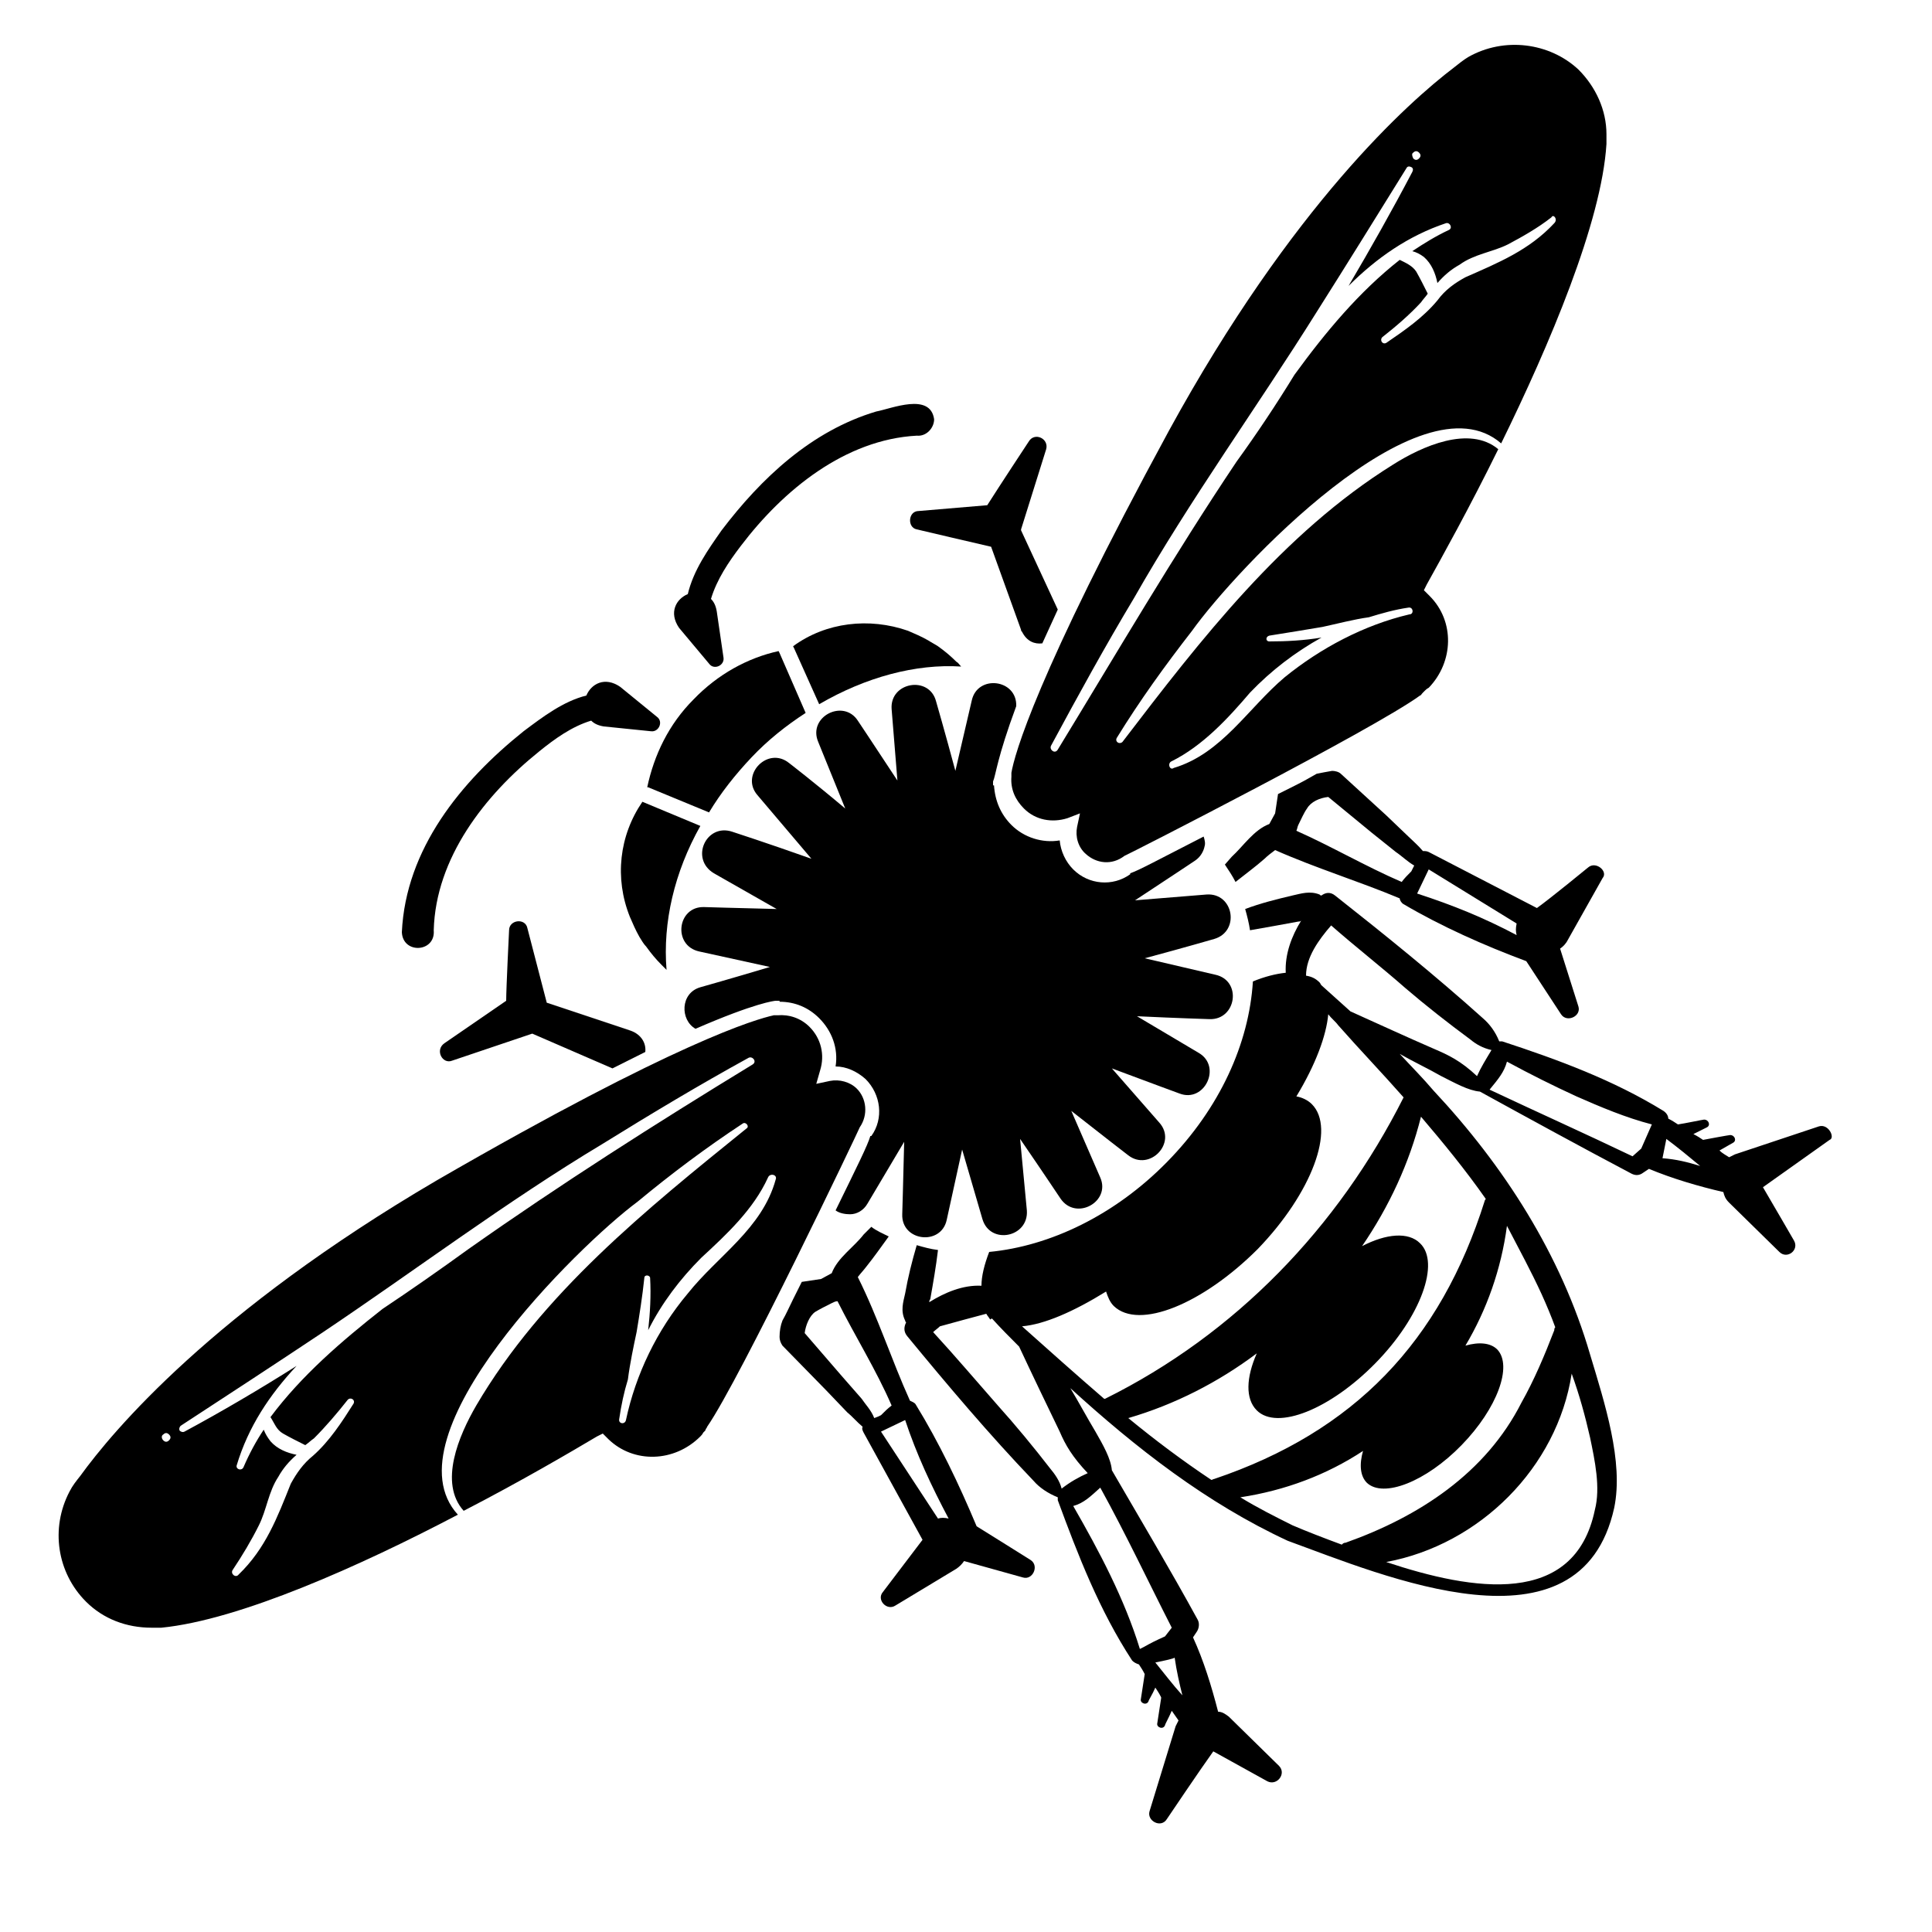 <?xml version="1.0" encoding="utf-8"?>
<!-- Generator: Adobe Illustrator 24.0.1, SVG Export Plug-In . SVG Version: 6.00 Build 0)  -->
<svg version="1.0" id="Layer_1" xmlns="http://www.w3.org/2000/svg" xmlns:xlink="http://www.w3.org/1999/xlink" x="0px" y="0px"
	 width="200px" height="200px" viewBox="0 0 200 200" style="enable-background:new 0 0 200 200;" xml:space="preserve">
<g>
	<path d="M99.8,161.6l6.1,1.7c1,0.3,1.7-1.2,0.8-1.8c0,0-5.1-3.2-5.6-3.5c-1.8-4.3-3.9-8.7-6.3-12.6c-0.1-0.2-0.4-0.3-0.6-0.4
		c-1.9-4.2-3.3-8.6-5.4-12.8c0.3-0.4,0.6-0.7,0.9-1.1c0.8-1,1.5-2,2.3-3.1c-0.6-0.3-1.3-0.6-1.8-1c-0.5,0.5-0.8,0.8-0.8,0.8
		c-1,1.3-2.7,2.4-3.3,4c-0.4,0.2-0.7,0.4-1.1,0.6l-2,0.3c-0.3,0.6-0.6,1.2-0.9,1.8l0,0c0,0,0,0,0,0c-0.4,0.8-0.7,1.5-1.1,2.2
		c-0.2,0.5-0.3,1.1-0.3,1.7c0,0.3,0.1,0.6,0.3,0.9l4.5,4.6l2.2,2.3c0.5,0.4,1,1,1.6,1.5c-0.1,0.2,0,0.4,0.1,0.6l6.1,11.1
		c0,0,0,0,0,0l-4.1,5.4c-0.7,0.8,0.4,2,1.3,1.4c0,0,6.3-3.8,6.3-3.8C99.3,162.2,99.6,161.9,99.8,161.6z M89.2,144.8l-2.1-2.4
		l-3.8-4.4c0.1-0.8,0.5-1.8,1.1-2.2c0.5-0.3,1.1-0.6,1.7-0.9c0.2-0.1,0.4-0.2,0.6-0.2c1.8,3.6,4,7.1,5.6,10.8
		c-0.4,0.3-0.7,0.6-1.1,1c-0.2,0.1-0.4,0.2-0.7,0.3C90.2,146,89.6,145.4,89.2,144.8z M91.2,148.2l2.5-1.2c1.2,3.6,2.7,6.8,4.5,10.2
		c-0.4-0.1-0.8-0.1-1.1,0L91.2,148.2z"/>
	<path d="M188.3,116.6l-8.7,2.9c-0.2,0.1-0.4,0.2-0.6,0.3c-0.3-0.2-0.7-0.4-1-0.7l1.4-0.8c0.4-0.2,0.2-0.8-0.3-0.8
		c-0.1,0-2.3,0.4-2.8,0.5c-0.3-0.2-0.6-0.4-1-0.6l1.4-0.7c0.4-0.2,0.2-0.8-0.3-0.8c-0.1,0-2,0.4-2.7,0.5c-0.3-0.2-0.6-0.4-1-0.6
		c0-0.3-0.2-0.6-0.5-0.8c-5.2-3.2-10.9-5.3-16.7-7.2c-0.1,0-0.2,0-0.3,0c-0.4-1-1-1.8-1.7-2.4c-4.9-4.4-10.1-8.6-15.3-12.7
		c-0.5-0.4-1-0.3-1.4,0c-0.1,0-0.1,0-0.2-0.1c-1-0.4-1.9-0.1-2.8,0.1c-1.7,0.4-3.3,0.8-4.9,1.4c0.2,0.7,0.4,1.5,0.5,2.2
		c1.7-0.3,3.4-0.6,5-0.9c0.1,0,0.2,0,0.3-0.1c-1,1.6-1.7,3.5-1.6,5.4c-1,0.1-2.2,0.4-3.4,0.9c-0.4,6.4-3.4,13.1-8.9,18.7
		c-5.4,5.5-12.1,8.7-18.4,9.3c-0.5,1.3-0.8,2.5-0.8,3.5c-1.9-0.1-3.8,0.7-5.4,1.7c0-0.1,0-0.2,0.1-0.3c0.3-1.7,0.6-3.4,0.8-5.1
		c-0.8-0.1-1.5-0.3-2.2-0.5c-0.5,1.7-0.9,3.3-1.2,5c-0.2,0.9-0.5,1.8,0,2.8c0,0,0,0.1,0.1,0.2c-0.2,0.4-0.3,0.9,0.1,1.4
		c4.2,5.1,8.5,10.2,13.1,15c0.6,0.7,1.5,1.3,2.5,1.7c0,0.1,0,0.2,0,0.3c2.1,5.7,4.3,11.4,7.7,16.6c0.2,0.2,0.4,0.3,0.7,0.4
		c0.2,0.3,0.4,0.6,0.6,1c0,0,0,0,0,0l-0.4,2.6c-0.1,0.4,0.6,0.7,0.8,0.2c0-0.1,0.4-0.7,0.7-1.4c0.2,0.3,0.4,0.6,0.6,1
		c0,0,0,0.1,0,0.1l-0.4,2.6c-0.1,0.4,0.6,0.7,0.8,0.2c0-0.1,0.4-0.8,0.7-1.5c0.2,0.3,0.5,0.7,0.7,1c-0.1,0.2-0.2,0.4-0.3,0.6
		l-2.7,8.8c-0.3,1,1.2,1.8,1.8,0.8c0,0,3.5-5.2,4.8-7l5.6,3.1c1,0.5,2-0.8,1.2-1.6l-5.2-5.1c-0.4-0.3-0.7-0.5-1.1-0.5
		c-0.7-2.7-1.5-5.3-2.6-7.7c0.2-0.3,0.4-0.6,0.4-0.6c0.2-0.3,0.3-0.8,0.1-1.2c-2.9-5.3-6-10.5-8.9-15.5c-0.1-1.2-0.9-2.6-1.7-4
		c-0.9-1.5-1.7-3-2.6-4.5c6.8,6.2,14.1,11.9,22.5,15.8c9.9,3.6,30.3,12.4,33.8-3.4c1-4.8-1-10.9-2.5-15.9
		c-3-10.3-8.9-19.5-16.2-27.3c-1.1-1.3-2.3-2.5-3.5-3.8c1.4,0.8,2.9,1.5,4.3,2.3c1.4,0.7,2.8,1.5,4,1.6c5.1,2.8,10.4,5.7,15.7,8.5
		c0.4,0.2,0.8,0.2,1.2-0.1l0.6-0.4c2.4,1,5.1,1.8,7.7,2.4c0.1,0.4,0.2,0.7,0.6,1.1l5.2,5.1c0.8,0.8,2.1-0.2,1.5-1.2
		c0,0-2.2-3.8-3.2-5.5l6.9-4.9C190,117.8,189.3,116.3,188.3,116.6z M122.4,175.5c-1-1.1-1.9-2.3-2.8-3.4c1-0.2,1.9-0.4,2-0.5
		C121.8,173,122.1,174.3,122.4,175.5z M121.3,168.5l-0.7,0.9c-0.9,0.4-1.5,0.7-2.2,1.1l-0.4,0.2c-1.6-5.2-4.2-10.1-6.9-14.8
		c1.1-0.3,1.8-1,2.8-1.9C116.6,158.9,118.9,163.8,121.3,168.5z M102.7,136.5C102.7,136.6,102.7,136.6,102.7,136.5
		c0.9,1,1.8,1.9,2.8,2.9c1.4,3,2.8,5.9,4.2,8.8c0.6,1.4,1.3,2.6,2.9,4.3c-0.9,0.4-1.8,0.9-2.7,1.6c-0.2-0.8-0.7-1.5-1.2-2.1
		c-1.7-2.2-3.6-4.5-5.4-6.5c-2.2-2.5-4.4-5.1-6.7-7.6c0.2-0.2,0.5-0.4,0.7-0.6c1.8-0.5,3.3-0.9,4.8-1.3c0.1,0.2,0.3,0.4,0.4,0.6
		C102.6,136.5,102.7,136.5,102.7,136.5z M164.6,148.8c0.5,2.4,1.1,5.2,0.5,7.5c-2.1,10.1-12.6,8.4-21.6,5.4
		c9.7-1.8,17.7-9.8,19.2-19.5C163.5,144.4,164.1,146.6,164.6,148.8z M159.6,134c0.5,1.1,1,2.3,1.4,3.4c-0.1,0.1-0.1,0.2-0.1,0.3
		c-1,2.6-2.1,5.2-3.4,7.5c-3.7,7.3-10.6,11.8-18.2,14.5c-0.2,0-0.3,0.1-0.4,0.2c-1.9-0.7-3.7-1.4-5.1-2c-1.8-0.9-3.6-1.8-5.4-2.9
		c4.6-0.7,8.9-2.3,12.7-4.8c-0.4,1.4-0.3,2.6,0.4,3.3c1.7,1.6,6.1-0.1,9.8-3.9c3.7-3.8,5.3-8.2,3.7-9.9c-0.7-0.7-1.9-0.8-3.3-0.4
		c2.2-3.7,3.7-7.9,4.3-12.4C157.3,129.4,158.5,131.6,159.6,134z M153.8,124.1c0,0.1-0.1,0.1-0.1,0.2c-4.6,14.6-13.5,23.9-28,28.8
		c-0.1,0-0.2,0.1-0.3,0.1c-3-2-5.8-4.1-8.6-6.4c4.8-1.4,9.3-3.7,13.3-6.7c-1.1,2.5-1.2,4.7,0,5.9c2.1,2.1,7.6-0.1,12.3-4.9
		c4.7-4.8,6.7-10.4,4.6-12.4c-1.2-1.2-3.5-1-6,0.3c2.8-4.1,4.9-8.6,6.1-13.4C149.4,118.3,151.7,121.1,153.8,124.1z M138.5,106.1
		c2.2,2.5,4.6,5,6.8,7.5c-6.8,13.5-17.4,24.5-30.9,31.2c0,0,0,0-0.1,0c-2.9-2.5-5.7-5-8.5-7.5c2.3-0.2,5.3-1.5,8.7-3.6
		c0.2,0.6,0.4,1.1,0.8,1.5c2.6,2.5,9.2-0.2,14.9-5.9c5.6-5.8,8.1-12.5,5.6-15c-0.4-0.4-1-0.7-1.6-0.8c2-3.3,3.1-6.3,3.3-8.5
		C137.8,105.4,138.3,105.8,138.5,106.1z M139.8,104.7c-1-0.9-2-1.8-3-2.7c-0.1-0.1-0.1-0.2-0.2-0.3c-0.4-0.4-0.8-0.6-1.4-0.7
		c0-1.9,1.3-3.7,2.6-5.2c2.5,2.2,5.2,4.3,7.7,6.5c2.1,1.8,4.4,3.6,6.7,5.3c0.6,0.5,1.3,0.9,2.2,1.1c-0.6,1-1.1,1.8-1.5,2.7
		c-1.7-1.6-3-2.2-4.4-2.8C145.5,107.3,142.7,106,139.8,104.7z M169,119.7c-4.8-2.3-9.7-4.5-14.8-6.9c0.9-1.1,1.5-1.8,1.8-2.9
		c2.4,1.3,4.8,2.5,7.2,3.6c2.5,1.1,5.1,2.2,7.8,2.9l-1.1,2.5L169,119.7z M172.1,119.9l0.4-2c1.2,0.9,2.3,1.8,3.5,2.8
		C174.7,120.3,173.5,120,172.1,119.9z"/>
	<path d="M95.1,52.9c-1.1,0-1.2,1.7-0.2,1.9c0,0,6.8,1.6,7.7,1.8l3.1,8.6c0,0.1,0,0.1,0.1,0.2c0.5,1,1.3,1.3,2.1,1.2
		c0.5-1.1,1-2.2,1.6-3.5l-3.8-8.2c0,0,0,0,0-0.1l2.6-8.3c0.3-1.1-1.2-1.8-1.8-0.8c0,0-3.1,4.7-4.3,6.6L95.1,52.9z"/>
	<path d="M74.9,68.1c0,0-0.7-4.8-0.7-4.8c-0.1-0.6-0.3-1-0.6-1.3c0.6-2,1.8-3.8,3.1-5.5c4.4-5.8,10.8-11,18.2-11.4
		c1,0.1,1.8-0.8,1.8-1.7c-0.4-2.8-4.4-1.1-6-0.8c-6.7,2-11.9,6.9-16,12.3c-1.4,2-2.9,4.1-3.5,6.6c-1.2,0.5-2,1.9-0.9,3.5l3.1,3.7
		C73.9,69.4,75,68.9,74.9,68.1z"/>
	<path d="M46.8,109.8l8.3-2.8c0,0,0,0,0,0l8.3,3.6c1.2-0.6,2.4-1.2,3.4-1.7c0.1-0.9-0.4-1.8-1.5-2.2l-8.7-2.9l-2-7.7
		c-0.2-1.1-1.9-0.9-1.9,0.2c0,0-0.3,6-0.3,7.3l-6.4,4.4C45,108.7,45.8,110.2,46.8,109.8z"/>
	<path d="M44.9,96.3c0.2-7.5,5.3-14,10.9-18.5c1.6-1.3,3.4-2.6,5.4-3.2c0.3,0.3,0.7,0.5,1.3,0.6l4.9,0.5c0.8,0.1,1.3-1,0.6-1.5
		c0,0-3.8-3.1-3.8-3.1c-1.6-1.1-3-0.3-3.5,0.9c-2.4,0.6-4.5,2.2-6.5,3.7C47.7,80.9,42,87.9,41.6,96.5C41.7,98.8,45.1,98.6,44.9,96.3
		z"/>
	<path d="M164.4,89.8c0,0-3.9,3.2-5.3,4.2c0,0,0,0,0,0l-11.2-5.8c-0.2-0.1-0.4-0.1-0.6-0.1c-0.5-0.6-1.1-1.1-1.5-1.5l-2.3-2.2
		l-4.7-4.3c-0.2-0.2-0.6-0.3-0.9-0.3c-0.6,0.1-1.1,0.2-1.6,0.3c-0.7,0.4-1.4,0.8-2.2,1.2c0,0,0,0,0,0c0,0,0,0,0,0
		c-0.6,0.3-1.2,0.6-1.8,0.9l-0.3,2c-0.2,0.4-0.4,0.7-0.6,1.1c-1.6,0.6-2.7,2.3-3.9,3.4l-0.7,0.8c0.4,0.6,0.8,1.2,1.1,1.8
		c1-0.8,2.1-1.6,3-2.4c0.3-0.3,0.7-0.6,1.1-0.9c4.3,1.9,8.6,3.2,12.9,5c0,0.2,0.2,0.5,0.4,0.6c3.9,2.3,8.4,4.3,12.7,5.9l3.6,5.5
		c0.6,0.9,2.1,0.2,1.8-0.8c0,0-1.4-4.4-1.9-6c0.3-0.2,0.6-0.5,0.8-0.9l3.6-6.4C166.5,90.2,165.2,89.1,164.4,89.8z M134.2,86
		c0.1-0.2,0.1-0.4,0.2-0.6c0.3-0.6,0.6-1.3,0.9-1.7c0.4-0.7,1.3-1.1,2.2-1.2l4.5,3.7l2.5,2c0.6,0.4,1.2,1,1.9,1.4l-0.3,0.6
		c-0.4,0.4-0.7,0.7-1,1.1C141.4,89.7,137.8,87.6,134.2,86z M157,96.8c-3.4-1.8-6.6-3.1-10.3-4.3l1.2-2.5l9.1,5.6
		C156.9,96.1,156.9,96.4,157,96.8z"/>
	<path d="M67.1,81.5l6.3,2.6c1.2-2,2.7-3.9,4.4-5.7c1.7-1.8,3.6-3.3,5.6-4.6l-2.7-6.2l-0.1-0.2c-3.2,0.7-6.3,2.4-8.8,5
		c-2.6,2.6-4.1,5.8-4.8,9.1L67.1,81.5z"/>
	<path d="M99.5,69c-0.2-0.2-0.3-0.4-0.5-0.5c-0.6-0.6-1.2-1.1-1.9-1.6c-0.3-0.2-0.7-0.4-1-0.6c-0.7-0.4-1.4-0.7-2.1-1
		c-4-1.4-8.5-0.9-11.9,1.6l0.1,0.2l2.6,5.8C89.6,70.1,94.8,68.7,99.5,69z"/>
	<path d="M72.5,85.5l-6-2.5c-2.4,3.5-2.9,7.9-1.3,11.9c0.3,0.7,0.6,1.4,1,2.1c0.2,0.3,0.4,0.7,0.7,1c0.5,0.7,1,1.3,1.6,1.9
		c0.2,0.2,0.3,0.3,0.5,0.5C68.6,95.5,69.8,90.3,72.5,85.5z"/>
	<path d="M105.2,73.1c0.1-2.8-4-3.3-4.6-0.6l-1.7,7.3c-1.1-4.1-2-7.2-2-7.2c-0.7-2.7-4.8-2-4.6,0.8l0.6,7.4
		c-2.3-3.5-4.1-6.2-4.1-6.2c-1.5-2.3-5.2-0.4-4.1,2.2l2.8,6.9C84.3,81,81.7,79,81.7,79c-2.2-1.8-5.1,1.2-3.3,3.3l5.6,6.6
		c-4.5-1.6-8.2-2.8-8.2-2.8c-2.7-0.9-4.4,2.8-1.9,4.3l6.5,3.7c-4.2-0.1-7.5-0.2-7.5-0.2c-2.8-0.1-3.3,4-0.5,4.6l7.3,1.6
		c-4,1.2-7.2,2.1-7.2,2.1c-2.1,0.6-2.1,3.4-0.5,4.3c6.2-2.7,8.2-2.9,8.3-2.9l0.4,0l0,0.1c1.6,0,3,0.6,4.1,1.7c1.3,1.3,2,3.1,1.7,5
		c1.1,0,2.2,0.5,3.1,1.3c1.6,1.6,1.9,4.1,0.6,5.9l-0.1,0c-0.3,1-1.3,3-3.6,7.7c0.4,0.3,1,0.4,1.5,0.4c0.7,0,1.4-0.4,1.8-1.1l3.8-6.4
		c-0.1,4.2-0.2,7.5-0.2,7.5c-0.1,2.8,4,3.3,4.6,0.6l1.6-7.3c1.2,4.1,2.1,7.2,2.1,7.2c0.8,2.7,4.8,1.9,4.6-0.9l-0.7-7.4
		c2.4,3.5,4.2,6.2,4.2,6.2c1.6,2.3,5.2,0.3,4.1-2.2l-3-6.9c3.3,2.6,5.9,4.6,5.9,4.6c2.2,1.7,5.1-1.3,3.2-3.4l-4.9-5.6
		c4,1.5,7,2.6,7,2.6c2.6,1,4.4-2.8,2-4.2l-6.4-3.8c4.2,0.2,7.5,0.3,7.5,0.3c2.8,0.1,3.4-4,0.6-4.6l-7.3-1.7c4.1-1.1,7.2-2,7.2-2
		c2.7-0.8,2-4.8-0.8-4.6l-7.4,0.6c3.5-2.3,6.2-4.1,6.2-4.1c0.6-0.4,0.9-1,1-1.5c0.1-0.3,0-0.7-0.1-1c-4.7,2.4-6.7,3.5-7.6,3.8l0,0.1
		c-1.8,1.3-4.3,1.1-5.9-0.5c-0.8-0.8-1.3-1.9-1.4-3c-1.8,0.3-3.7-0.3-5-1.6c-1.1-1.1-1.7-2.5-1.8-4.1l-0.1,0l0-0.4
		C103.1,80.2,103.2,78.5,105.2,73.1z"/>
	<path d="M73.2,147.7c3.4-4.9,15.7-30.7,15.8-31c0.9-1.3,0.7-3-0.3-4c-0.7-0.7-1.8-1-2.8-0.8l-1.4,0.3l0.4-1.4
		c0.5-1.6,0.1-3.3-1.1-4.5c-0.9-0.9-2.1-1.3-3.3-1.2l-0.4,0l0,0c-1.8,0.4-10,2.7-34.9,17.1C22,135.8,11.7,148.1,8.3,152.8
		c-0.4,0.5-0.8,1-1.1,1.6c-2,3.8-1.3,8.4,1.7,11.4c1.8,1.8,4.2,2.7,6.8,2.7l0.2,0l0.3,0c0.2,0,0.4,0,0.5,0
		c8.1-0.8,20.6-6.4,30.7-11.7c-7.5-8.2,12.4-27.8,18.6-32.4c3.5-2.9,7.1-5.6,10.9-8.1c0.3-0.2,0.7,0.3,0.4,0.5
		c-10.4,8.4-21.2,17.1-28,28.7c-1.8,3.1-3.9,8-1.3,10.9c6-3.1,11.1-6.1,13.8-7.7l0.6-0.3l0.6,0.6c2.6,2.5,6.8,2.4,9.5-0.3
		c0.1-0.1,0.2-0.2,0.3-0.4l0.2-0.2C73.1,147.8,73.2,147.8,73.2,147.7z M16.9,148.5c0.2-0.2,0.4-0.2,0.6,0c0.2,0.2,0.2,0.4,0,0.6
		c-0.2,0.2-0.4,0.2-0.6,0C16.7,148.9,16.7,148.6,16.9,148.5z M48.5,129.3c-2.9,2.1-5.9,4.2-8.9,6.2c-4.2,3.3-8.4,6.9-11.6,11.2
		c0.4,0.6,0.6,1.3,1.3,1.7c0.7,0.4,1.5,0.8,2.3,1.2c0.3-0.2,0.6-0.5,0.9-0.7c1.2-1.2,2.4-2.6,3.5-4c0.3-0.3,0.8,0,0.6,0.4
		c-1.2,1.9-2.5,3.9-4.2,5.4c-1,0.8-1.7,1.8-2.3,2.9c-1.4,3.5-2.6,6.7-5.4,9.4c-0.3,0.4-0.9-0.1-0.6-0.5c1-1.5,1.9-3,2.7-4.6
		c0.8-1.6,1-3.5,2-5c0.5-0.9,1.1-1.6,1.9-2.3c-1-0.2-2-0.6-2.7-1.4c-0.3-0.4-0.5-0.7-0.7-1.2c-0.8,1.2-1.5,2.5-2.1,3.9
		c-0.2,0.4-0.8,0.2-0.7-0.2c1.2-4,3.4-7.3,6.2-10.3c-3.8,2.4-7.7,4.7-11.6,6.8c-0.2,0.1-0.4,0-0.5-0.1c-0.1-0.2,0-0.4,0.1-0.5
		c4.9-3.2,9.8-6.4,14.6-9.6c9.7-6.5,19.1-13.6,29.1-19.6c5-3.1,10-6.1,15.1-8.9c0.4-0.2,0.9,0.4,0.4,0.7
		C67.9,116.3,58,122.6,48.5,129.3z M64.8,147c-0.1,0.5-0.8,0.4-0.7-0.1c0.2-1.4,0.5-2.8,0.9-4.1c0.2-1.6,0.6-3.5,0.9-4.9
		c0.3-1.8,0.6-3.7,0.8-5.6c0-0.4,0.6-0.3,0.6,0c0.1,1.8,0,3.6-0.2,5.4c1.4-2.8,3.3-5.3,5.5-7.5c2.6-2.4,5.4-5,6.9-8.3
		c0.2-0.5,1-0.3,0.8,0.2c-1.4,5.1-6,7.9-9.1,11.8C68,137.7,65.8,142.3,64.8,147z"/>
	<path d="M152,5.9c-0.5,0.3-1,0.7-1.5,1.1c-4.6,3.5-16.7,14.2-29.5,37.6C107.2,70,105,78.2,104.7,80l0,0l0,0.4
		c-0.1,1.3,0.4,2.4,1.3,3.3c1.2,1.2,2.9,1.5,4.5,1l1.3-0.5l-0.3,1.4c-0.2,1,0.1,2.1,0.9,2.8c1.1,1,2.7,1.2,4,0.2
		c0.3-0.1,25.8-13.1,30.6-16.6c0.1,0,0.1-0.1,0.3-0.3l0.2-0.2c0.1-0.1,0.2-0.2,0.4-0.3c2.6-2.7,2.7-6.9,0.1-9.5l-0.6-0.6l0.3-0.6
		c1.5-2.7,4.4-7.9,7.4-14c-3-2.5-7.9-0.3-10.9,1.6c-11.4,7.1-19.9,18.1-28,28.7c-0.3,0.3-0.8,0-0.6-0.4c2.4-3.9,5-7.5,7.8-11.1
		c4.5-6.3,23.6-26.7,32-19.4c5-10.2,10.4-22.9,10.9-31c0-0.2,0-0.4,0-0.5l0-0.3l0-0.2c0-2.5-1.1-4.9-2.9-6.7
		C160.4,4.4,155.7,3.8,152,5.9z M121.3,78.8c3.2-1.6,5.8-4.4,8.1-7.1c2.2-2.3,4.7-4.2,7.4-5.7c-1.8,0.3-3.6,0.4-5.4,0.4
		c-0.4,0-0.4-0.5,0-0.6c1.9-0.3,3.7-0.6,5.5-0.9c1.4-0.3,3.3-0.8,4.8-1c1.3-0.4,2.7-0.8,4.1-1c0.5-0.1,0.6,0.7,0.1,0.7
		c-4.7,1.1-9.2,3.5-12.9,6.5c-3.8,3.2-6.5,7.9-11.5,9.4C121.1,79.8,120.8,79,121.3,78.8z M146.3,15.8c0.2-0.2,0.4-0.2,0.6,0
		c0.2,0.2,0.2,0.4,0,0.6c-0.2,0.2-0.4,0.2-0.6,0C146.2,16.2,146.1,15.9,146.3,15.8z M160.9,23.1c-2.6,2.8-5.8,4.1-9.2,5.6
		c-1.1,0.6-2.1,1.3-2.9,2.4c-1.5,1.8-3.4,3.1-5.3,4.4c-0.4,0.2-0.7-0.3-0.4-0.6c1.4-1.1,2.8-2.3,4-3.6c0.2-0.3,0.5-0.6,0.7-0.9
		c-0.4-0.8-0.8-1.6-1.2-2.3c-0.4-0.6-1.1-0.9-1.7-1.2c-4.2,3.3-7.7,7.5-10.9,11.9c-1.9,3.1-3.9,6.1-6,9
		c-6.5,9.7-12.4,19.8-18.5,29.8c-0.3,0.5-0.9,0-0.7-0.4c2.8-5.2,5.6-10.3,8.6-15.3c5.8-10.2,12.7-19.7,18.9-29.6
		c3.1-4.9,6.2-9.9,9.3-14.9c0.1-0.2,0.3-0.2,0.5-0.1c0.2,0.1,0.2,0.3,0.1,0.5c-2.1,4-4.3,7.9-6.6,11.8c2.9-2.9,6.2-5.2,10.1-6.5
		c0.4-0.1,0.7,0.5,0.3,0.7c-1.3,0.6-2.6,1.4-3.8,2.2c0.4,0.1,0.8,0.3,1.2,0.6c0.8,0.7,1.2,1.7,1.4,2.7c0.7-0.8,1.4-1.4,2.3-1.9
		c1.5-1.1,3.4-1.3,5-2.1c1.5-0.8,3.1-1.7,4.5-2.8C160.8,22.1,161.3,22.7,160.9,23.1z"/>
</g>
</svg>
